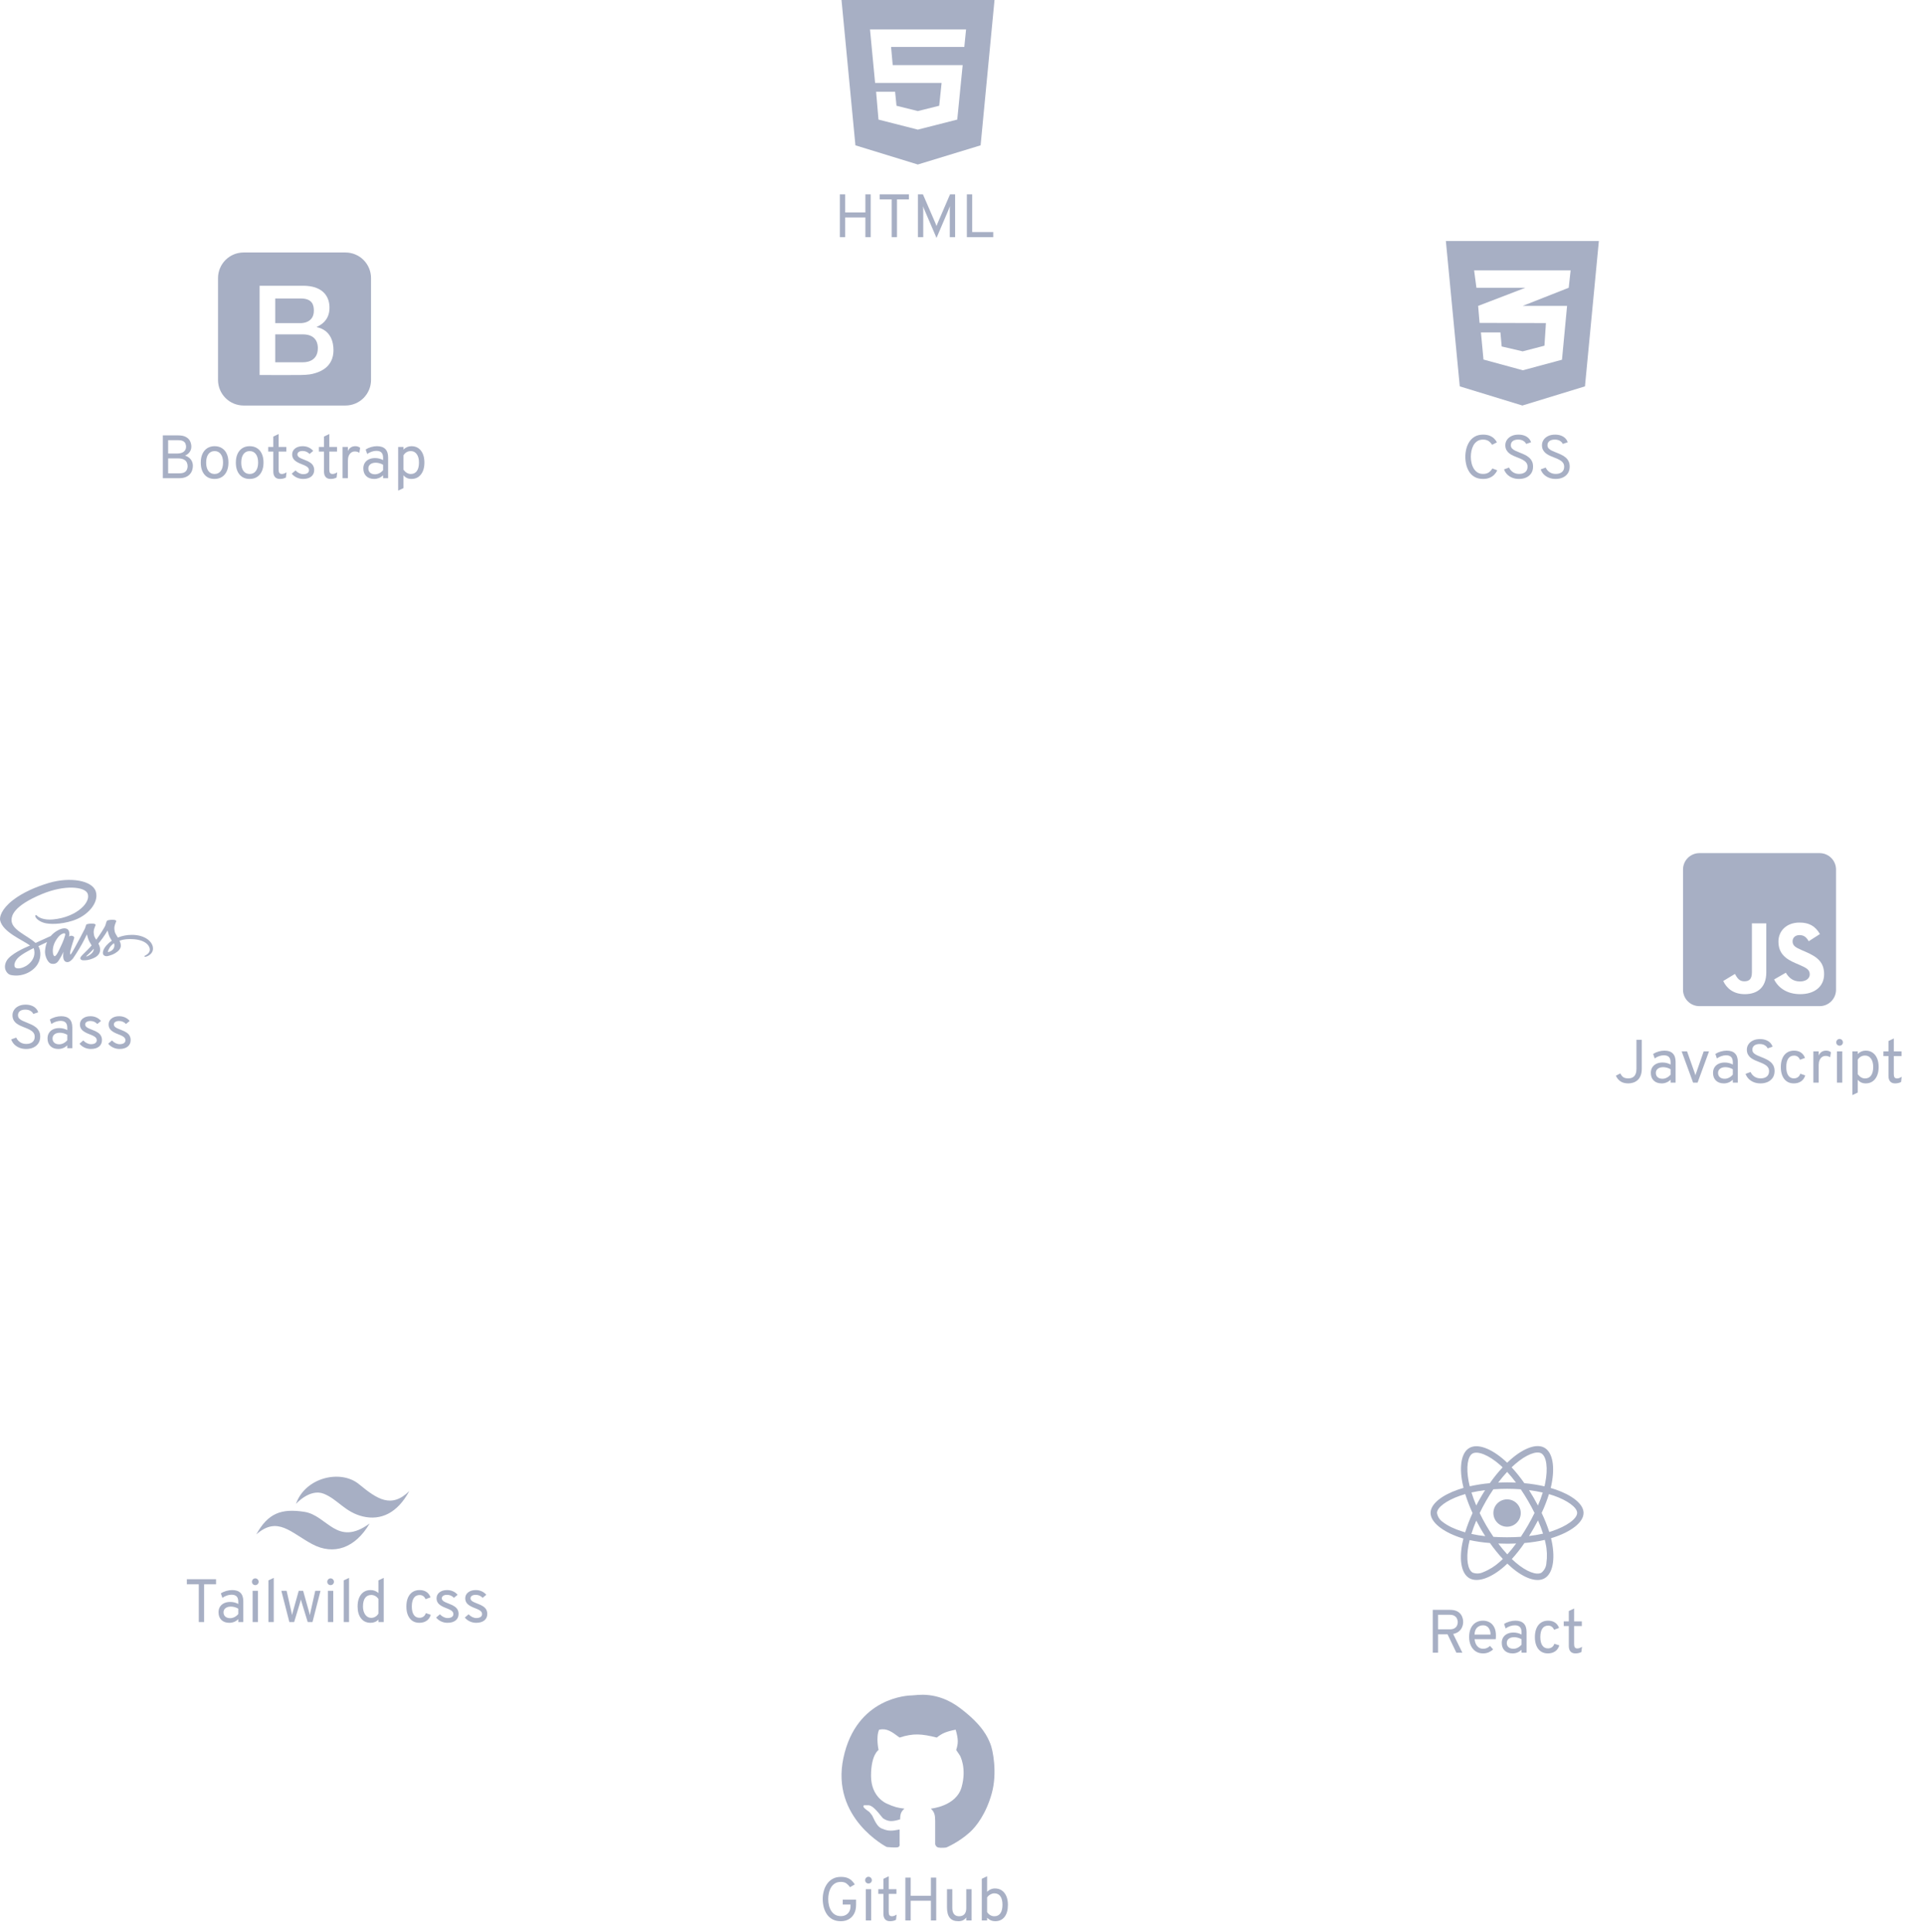 <svg width="503" height="505" viewBox="0 0 503 505" fill="none" xmlns="http://www.w3.org/2000/svg">
<path d="M83.098 90.994C83.098 94.78 79.552 94.693 79.177 94.693H71.954V87.399H79.177C82.977 87.399 83.098 90.247 83.098 90.994ZM78.621 84.464C78.68 84.464 82.053 84.554 82.053 81.222C82.053 79.837 81.739 78.02 78.621 78.02H71.954V84.464H78.621ZM97 72.667V99.333C96.995 101.1 96.291 102.792 95.042 104.042C93.792 105.291 92.1 105.995 90.333 106H63.667C61.9 105.995 60.208 105.291 58.958 104.042C57.709 102.792 57.005 101.1 57 99.333V72.667C57.005 70.9 57.709 69.208 58.958 67.958C60.208 66.709 61.9 66.005 63.667 66H90.333C92.1 66.005 93.792 66.709 95.042 67.958C96.291 69.208 96.995 70.9 97 72.667ZM87.183 91.523C87.183 89.597 86.589 86.319 82.804 85.51V85.445C84.849 84.571 86.138 82.922 86.138 80.477C86.138 79.852 86.316 74.693 79.209 74.693H67.87V98.026C79.319 98.026 80.358 98.176 82.477 97.516C83.746 97.121 87.183 95.911 87.183 91.523Z" fill="#A7AFC4"/>
<path d="M18.865 248.9C18.846 248.932 18.828 248.957 18.865 248.9V248.9ZM34.436 244.369C33.179 244.369 31.938 244.61 30.811 245.073C30.442 244.453 30.061 243.911 29.998 243.505C29.923 243.031 29.842 242.75 29.93 242.187C30.017 241.625 30.411 240.828 30.404 240.771C30.398 240.713 30.317 240.427 29.511 240.422C28.704 240.417 28.011 240.552 27.93 240.729C27.788 241.053 27.677 241.385 27.599 241.724C27.455 242.333 25.987 244.51 25.156 245.645C24.881 245.203 24.649 244.812 24.599 244.5C24.524 244.026 24.443 243.744 24.531 243.182C24.618 242.62 25.012 241.823 25.006 241.765C24.999 241.708 24.918 241.422 24.113 241.417C23.307 241.411 22.613 241.547 22.531 241.724C22.45 241.901 22.363 242.318 22.2 242.719C22.038 243.12 20.082 246.744 19.57 247.687C19.308 248.166 19.082 248.551 18.92 248.812C18.895 248.853 18.876 248.879 18.864 248.9C18.883 248.874 18.895 248.848 18.895 248.859C18.758 249.083 18.676 249.208 18.676 249.208V249.213C18.57 249.379 18.451 249.53 18.395 249.53C18.358 249.53 18.276 249.093 18.414 248.494C18.707 247.234 19.401 245.276 19.395 245.208C19.389 245.171 19.526 244.833 18.939 244.651C18.37 244.479 18.164 244.765 18.114 244.765C18.064 244.765 18.026 244.869 18.026 244.869C18.026 244.869 18.657 242.661 16.814 242.661C15.664 242.661 14.064 243.713 13.278 244.666C12.784 244.89 11.716 245.375 10.591 245.89C10.159 246.088 9.716 246.291 9.297 246.484C9.266 246.458 9.241 246.432 9.209 246.406C6.972 244.416 2.842 243.01 3.017 240.339C3.08 239.365 3.486 236.808 10.959 233.704C17.084 231.162 21.981 231.86 22.824 233.412C24.037 235.625 20.206 239.745 13.846 240.339C11.421 240.562 10.147 239.781 9.828 239.49C9.497 239.182 9.447 239.167 9.322 239.224C9.116 239.318 9.247 239.589 9.322 239.75C9.509 240.161 10.29 240.891 11.621 241.255C12.79 241.573 15.633 241.75 19.069 240.641C22.931 239.401 25.936 235.948 25.055 233.058C24.158 230.121 18.312 229.157 12.786 230.792C9.492 231.766 5.931 233.297 3.369 235.292C0.326 237.667 -0.161 239.734 0.039 240.599C0.751 243.666 5.825 245.666 7.855 247.145C7.755 247.192 7.662 247.234 7.574 247.275C6.556 247.697 2.688 249.385 1.72 251.166C0.626 253.186 1.901 254.634 2.738 254.832C5.35 255.436 8.024 254.348 9.461 252.561C10.898 250.775 10.724 248.442 10.061 247.38C10.055 247.364 10.042 247.354 10.036 247.338C10.299 247.208 10.567 247.078 10.836 246.947C11.354 246.692 11.861 246.458 12.304 246.255C12.054 246.817 11.873 247.494 11.779 248.473C11.667 249.619 12.236 251.103 12.973 251.687C13.298 251.942 13.691 251.947 13.935 251.947C14.797 251.947 15.185 251.353 15.616 250.645C16.147 249.78 16.616 248.775 16.616 248.775C16.616 248.775 16.028 251.494 17.634 251.494C18.221 251.494 18.809 250.864 19.072 250.541V250.546C19.072 250.546 19.084 250.525 19.116 250.484C19.178 250.405 19.209 250.359 19.209 250.359V250.343C19.447 250.004 19.966 249.228 20.746 247.947C21.759 246.291 22.727 244.224 22.727 244.224C22.82 244.678 22.95 245.127 23.114 245.567C23.289 246.062 23.658 246.604 23.952 247.13C23.714 247.4 23.571 247.557 23.571 247.557C23.571 247.561 23.573 247.564 23.577 247.567C23.389 247.775 23.177 247.999 22.958 248.218C22.159 249.01 21.208 249.916 21.083 250.176C20.933 250.484 20.971 250.713 21.258 250.89C21.471 251.025 21.846 251.046 22.239 251.02C22.957 250.978 23.464 250.832 23.708 250.739C24.157 250.604 24.582 250.419 24.969 250.187C25.751 249.708 26.226 249.02 26.182 248.114C26.157 247.614 25.963 247.114 25.726 246.645C25.794 246.562 25.869 246.473 25.938 246.385C27.175 244.88 28.131 243.228 28.131 243.228C28.225 243.682 28.354 244.131 28.519 244.572C28.669 244.993 28.962 245.457 29.231 245.91C28.069 246.696 27.35 247.608 27.1 248.207C26.638 249.316 27 249.816 27.681 249.93C27.988 249.983 28.425 249.863 28.75 249.748C29.233 249.614 29.688 249.419 30.099 249.17C30.881 248.691 31.636 248.019 31.586 247.108C31.568 246.696 31.43 246.285 31.249 245.889C32.23 245.545 33.505 245.358 35.13 245.514C38.61 245.853 39.291 247.665 39.16 248.42C39.028 249.175 38.297 249.597 38.053 249.722C37.81 249.847 37.735 249.894 37.753 249.988C37.785 250.123 37.897 250.118 38.103 250.087C38.391 250.045 39.928 249.472 39.996 248.071C40.096 246.301 38.053 244.353 34.434 244.368L34.436 244.369ZM7.612 251.905C6.462 252.952 4.85 253.348 4.157 253.015C3.413 252.654 3.707 251.114 5.125 249.998C5.987 249.321 7.099 248.696 7.837 248.311C8.005 248.227 8.249 248.102 8.549 247.951C8.599 247.925 8.624 247.915 8.624 247.915C8.681 247.884 8.743 247.858 8.806 247.826C9.324 249.41 8.824 250.805 7.612 251.904V251.905ZM16.009 247.145C15.609 247.963 14.766 250.046 14.254 249.937C13.816 249.843 13.547 248.255 14.166 246.692C14.479 245.906 15.141 244.968 15.535 244.604C16.166 244.015 16.859 243.828 17.022 244.062C17.241 244.369 16.259 246.635 16.009 247.145ZM22.947 249.905C22.778 249.978 22.622 250.025 22.547 249.989C22.491 249.963 22.616 249.864 22.616 249.864C22.616 249.864 23.484 249.088 23.828 248.734C24.028 248.525 24.259 248.281 24.509 248.01C24.509 248.036 24.515 248.062 24.515 248.093C24.507 249.025 23.433 249.655 22.945 249.905H22.947ZM28.296 248.89C28.171 248.817 28.189 248.572 28.608 247.812C28.771 247.515 29.145 247.015 29.796 246.536C29.869 246.717 29.909 246.907 29.915 247.098C29.908 248.27 28.902 248.708 28.296 248.89H28.296Z" fill="#A7AFC4"/>
<path d="M378 63L381.635 100.99L398 106L414.365 100.99L418 63H378ZM410.615 70.679L410.115 75.219L398.104 79.95L398.073 79.96H409.688L408.354 94.031L398.125 96.786L387.833 93.983L387.167 86.89H392.26L392.594 90.566L398.073 91.843L403.771 90.365L404.156 84.452L386.833 84.404V84.394L386.812 84.404L386.438 79.96L398.115 75.478L398.792 75.219H385.99L385.385 70.679H410.615Z" fill="#A7AFC4"/>
<path d="M220.506 459.474C217.124 475.247 231.804 482.787 231.804 482.787C231.804 482.787 234.481 483.082 234.904 482.787C235.327 482.492 235.186 482.05 235.186 482.05V478.217C233.285 478.591 232.268 478.691 230.817 478.07C229.636 477.733 229.035 476.75 227.999 474.532L227.294 473.647C225.91 472.675 225.422 472.227 225.885 471.878H227.153C228.177 472.087 229.078 473.101 230.817 475.269C232.249 476.235 233.28 476.188 235.327 475.564C235.341 474.147 235.583 473.529 236.454 472.763C234.784 472.579 233.79 472.346 231.804 471.436C231.804 471.436 227.717 469.815 227.717 464.213C227.717 458.611 229.69 457.432 229.69 457.432C229.69 457.432 228.944 454.063 229.831 452.125C231.883 451.7 233.07 452.619 235.186 454.189C238.834 452.997 240.991 453.217 244.91 454.189C246.259 453.103 247.297 452.631 249.843 452.125C250.604 454.71 250.507 455.779 249.984 457.432L250.97 458.906C250.97 458.906 252.803 462.149 251.393 467.161C249.984 472.173 243.36 472.763 243.36 472.763C244.314 473.665 244.48 474.433 244.488 476.006V482.05C244.488 482.05 244.629 482.787 245.333 482.934C246.038 483.082 247.363 482.934 247.363 482.934C247.363 482.934 250.631 481.601 253.604 478.893C255.143 477.492 257.765 474.233 259.278 468.795C260.791 463.358 259.558 457.362 258.9 455.784C258.241 454.207 257.031 451.033 250.97 446.463C244.91 441.893 239.608 443.162 238.474 443.162C237.339 443.162 223.888 443.7 220.506 459.474Z" fill="#A7AFC4"/>
<path d="M93.839 387.951C89.061 384.023 79.796 386.166 77.37 393.115C77.37 393.115 81.022 388.992 84.674 390.468C88.325 391.944 90.212 395.285 94.869 396.392C99.525 397.499 103.895 395.544 107 389.752C102.323 394.378 98.618 391.878 93.839 387.951Z" fill="#A7AFC4"/>
<path d="M79.572 395.185C73.519 394.248 70.062 395.542 67 401.092C72.551 396.209 75.945 400.582 81.606 403.617C87.268 406.652 92.901 404.618 96.63 398.24C88.028 404.473 85.626 396.122 79.572 395.185Z" fill="#A7AFC4"/>
<path d="M475.714 223H444.286C441.92 223 440 224.92 440 227.286V258.714C440 261.08 441.92 263 444.286 263H475.714C478.08 263 480 261.08 480 258.714V227.286C480 224.92 478.08 223 475.714 223ZM461.768 254.196C461.768 258.089 459.482 259.866 456.152 259.866C453.143 259.866 451.402 258.312 450.509 256.429L453.571 254.58C454.161 255.625 454.696 256.509 455.991 256.509C457.223 256.509 458.009 256.027 458.009 254.143V241.366H461.768V254.196ZM470.661 259.866C467.17 259.866 464.911 258.205 463.813 256.027L466.875 254.259C467.679 255.571 468.732 256.545 470.58 256.545C472.134 256.545 473.134 255.768 473.134 254.688C473.134 253.402 472.116 252.946 470.393 252.188L469.455 251.786C466.741 250.634 464.946 249.179 464.946 246.116C464.946 243.295 467.098 241.152 470.446 241.152C472.839 241.152 474.554 241.982 475.786 244.161L472.857 246.036C472.214 244.884 471.518 244.429 470.438 244.429C469.339 244.429 468.643 245.125 468.643 246.036C468.643 247.161 469.339 247.616 470.955 248.321L471.893 248.723C475.089 250.089 476.884 251.491 476.884 254.634C476.884 258.009 474.223 259.866 470.661 259.866Z" fill="#A7AFC4"/>
<path d="M406.672 389.343C406.25 389.202 405.828 389.069 405.406 388.944C405.477 388.655 405.539 388.366 405.602 388.077C406.562 383.421 405.93 379.679 403.797 378.444C401.742 377.265 398.391 378.491 395 381.444C394.664 381.733 394.336 382.038 394.023 382.343C393.812 382.14 393.594 381.937 393.375 381.741C389.82 378.585 386.258 377.257 384.125 378.499C382.078 379.687 381.469 383.21 382.328 387.616C382.414 388.054 382.508 388.483 382.617 388.921C382.117 389.062 381.625 389.218 381.164 389.382C376.992 390.827 374 393.108 374 395.468C374 397.905 377.188 400.351 381.523 401.835C381.875 401.952 382.227 402.069 382.586 402.171C382.469 402.64 382.367 403.101 382.273 403.577C381.453 407.913 382.094 411.351 384.141 412.53C386.25 413.749 389.797 412.499 393.25 409.476C393.523 409.233 393.797 408.983 394.07 408.718C394.414 409.054 394.773 409.374 395.133 409.687C398.477 412.562 401.781 413.726 403.82 412.546C405.93 411.327 406.617 407.632 405.727 403.132C405.656 402.788 405.578 402.437 405.492 402.077C405.742 402.007 405.984 401.929 406.227 401.851C410.734 400.358 414 397.944 414 395.468C414 393.101 410.922 390.804 406.672 389.343ZM396.102 382.71C399.008 380.179 401.719 379.187 402.953 379.897C404.273 380.655 404.781 383.718 403.953 387.741C403.898 388.007 403.844 388.265 403.773 388.522C402.039 388.132 400.281 387.851 398.516 387.694C397.5 386.241 396.391 384.851 395.188 383.546C395.492 383.257 395.789 382.983 396.102 382.71ZM387.062 399.522C387.461 400.202 387.867 400.882 388.297 401.546C387.078 401.413 385.867 401.218 384.672 400.96C385.016 399.835 385.445 398.671 385.945 397.483C386.305 398.171 386.672 398.851 387.062 399.522ZM384.695 390.124C385.82 389.874 387.016 389.671 388.258 389.515C387.844 390.163 387.438 390.827 387.055 391.499C386.672 392.163 386.297 392.843 385.945 393.53C385.453 392.366 385.039 391.226 384.695 390.124ZM386.836 395.507C387.352 394.429 387.914 393.374 388.508 392.335C389.102 391.296 389.742 390.288 390.414 389.296C391.586 389.21 392.781 389.163 394 389.163C395.219 389.163 396.422 389.21 397.586 389.296C398.25 390.28 398.883 391.288 399.484 392.319C400.086 393.351 400.648 394.405 401.18 395.476C400.656 396.554 400.094 397.616 399.492 398.663C398.898 399.702 398.266 400.71 397.602 401.71C396.438 401.796 395.227 401.835 394 401.835C392.773 401.835 391.586 401.796 390.438 401.726C389.758 400.733 389.117 399.718 388.516 398.679C387.914 397.64 387.359 396.585 386.836 395.507ZM400.945 399.507C401.344 398.819 401.719 398.124 402.086 397.421C402.586 398.554 403.023 399.702 403.406 400.882C402.195 401.155 400.969 401.366 399.734 401.507C400.156 400.851 400.555 400.179 400.945 399.507ZM402.07 393.53C401.703 392.843 401.328 392.155 400.938 391.483C400.555 390.819 400.156 390.163 399.742 389.515C401 389.671 402.203 389.882 403.328 390.14C402.969 391.296 402.547 392.421 402.07 393.53ZM394.016 384.741C394.836 385.632 395.609 386.569 396.328 387.538C394.781 387.468 393.227 387.468 391.68 387.538C392.445 386.53 393.234 385.593 394.016 384.741ZM384.953 379.952C386.266 379.187 389.18 380.28 392.25 382.999C392.445 383.171 392.641 383.358 392.844 383.546C391.633 384.851 390.516 386.241 389.492 387.694C387.727 387.851 385.977 388.124 384.242 388.507C384.141 388.108 384.055 387.702 383.969 387.296C383.234 383.515 383.719 380.663 384.953 379.952ZM383.039 400.546C382.711 400.452 382.391 400.351 382.07 400.241C380.406 399.718 378.516 398.89 377.148 397.804C376.359 397.257 375.828 396.413 375.68 395.468C375.68 394.038 378.148 392.21 381.711 390.968C382.156 390.812 382.609 390.671 383.062 390.538C383.594 392.233 384.234 393.897 384.977 395.507C384.227 397.14 383.578 398.827 383.039 400.546ZM392.148 408.202C390.859 409.382 389.367 410.319 387.742 410.96C386.875 411.374 385.875 411.413 384.984 411.062C383.742 410.343 383.227 407.585 383.93 403.874C384.016 403.437 384.109 402.999 384.219 402.569C385.969 402.944 387.734 403.202 389.523 403.335C390.555 404.796 391.688 406.194 392.898 407.507C392.648 407.749 392.398 407.983 392.148 408.202ZM394.062 406.304C393.266 405.444 392.469 404.491 391.695 403.468C392.445 403.499 393.219 403.515 394 403.515C394.805 403.515 395.594 403.499 396.375 403.46C395.656 404.452 394.883 405.397 394.062 406.304ZM404.273 408.647C404.203 409.601 403.734 410.491 402.984 411.093C401.742 411.812 399.094 410.874 396.234 408.421C395.906 408.14 395.578 407.835 395.242 407.522C396.438 406.202 397.539 404.804 398.539 403.335C400.328 403.187 402.109 402.913 403.867 402.515C403.945 402.835 404.016 403.155 404.078 403.468C404.461 405.155 404.523 406.913 404.273 408.647ZM405.695 400.249C405.477 400.319 405.258 400.39 405.031 400.452C404.484 398.749 403.812 397.085 403.039 395.468C403.789 393.874 404.422 392.233 404.953 390.554C405.359 390.671 405.75 390.796 406.125 390.921C409.766 392.171 412.32 394.03 412.32 395.452C412.32 396.983 409.594 398.96 405.695 400.249ZM394 399.077C395.977 399.077 397.578 397.476 397.578 395.499C397.578 393.522 395.977 391.921 394 391.921C392.023 391.921 390.422 393.522 390.422 395.499C390.422 397.476 392.023 399.077 394 399.077Z" fill="#A7AFC4"/>
<path d="M220 0L223.635 37.99L239.948 43L256.365 37.99L260 0H220ZM252.104 12.276H232.958L233.385 17.018H251.677L250.26 31.261L240.062 33.853V33.882H239.948L229.667 31.261L229.042 23.986H234.01L234.375 27.643L239.948 29.035L245.542 27.643L246.167 21.673H228.781L227.448 7.698H252.562L252.104 12.276Z" fill="#A7AFC4"/>
<path d="M219.568 62V50.8H220.96V55.536H226.24V50.8H227.632V62H226.24V56.848H220.96V62H219.568ZM233.109 62V52.128H229.989V50.8H237.621V52.128H234.501V62H233.109ZM244.838 62.192L241.798 55.12C241.718 54.933 241.633 54.731 241.542 54.512C241.457 54.288 241.382 54.085 241.318 53.904C241.334 54.048 241.345 54.24 241.35 54.48C241.361 54.715 241.366 54.928 241.366 55.12V62H239.974V50.8H241.286L244.55 58.336C244.598 58.453 244.646 58.576 244.694 58.704C244.742 58.832 244.79 58.96 244.838 59.088C244.881 58.965 244.926 58.843 244.974 58.72C245.022 58.592 245.073 58.464 245.126 58.336L248.374 50.8H249.702V62H248.31V55.12C248.31 54.928 248.313 54.712 248.318 54.472C248.329 54.227 248.337 54.032 248.342 53.888C248.278 54.069 248.198 54.277 248.102 54.512C248.012 54.747 247.926 54.96 247.846 55.152L244.838 62.192ZM252.771 62V50.8H254.163V60.656H259.667V62H252.771Z" fill="#A7AFC4"/>
<path d="M387.728 125.192C386.88 125.192 386.16 125.027 385.568 124.696C384.976 124.365 384.499 123.923 384.136 123.368C383.773 122.808 383.507 122.184 383.336 121.496C383.171 120.808 383.088 120.109 383.088 119.4C383.088 118.696 383.173 118.003 383.344 117.32C383.52 116.632 383.792 116.008 384.16 115.448C384.528 114.888 385.005 114.443 385.592 114.112C386.184 113.776 386.896 113.608 387.728 113.608C388.416 113.608 388.997 113.707 389.472 113.904C389.952 114.101 390.341 114.355 390.64 114.664C390.944 114.968 391.179 115.288 391.344 115.624L390.096 116.264C389.92 116.003 389.728 115.771 389.52 115.568C389.312 115.36 389.064 115.197 388.776 115.08C388.488 114.963 388.139 114.904 387.728 114.904C387.131 114.904 386.627 115.04 386.216 115.312C385.805 115.584 385.475 115.941 385.224 116.384C384.979 116.827 384.8 117.312 384.688 117.84C384.581 118.368 384.528 118.888 384.528 119.4C384.528 119.955 384.589 120.499 384.712 121.032C384.835 121.565 385.027 122.048 385.288 122.48C385.549 122.907 385.88 123.248 386.28 123.504C386.685 123.755 387.168 123.88 387.728 123.88C388.347 123.88 388.843 123.749 389.216 123.488C389.589 123.221 389.904 122.877 390.16 122.456L391.44 122.936C391.248 123.352 390.987 123.731 390.656 124.072C390.325 124.413 389.917 124.685 389.432 124.888C388.952 125.091 388.384 125.192 387.728 125.192ZM397.113 125.192C396.463 125.192 395.873 125.085 395.345 124.872C394.817 124.653 394.369 124.357 394.001 123.984C393.639 123.605 393.375 123.176 393.209 122.696L394.521 122.216C394.745 122.712 395.084 123.115 395.537 123.424C395.996 123.728 396.532 123.88 397.145 123.88C397.817 123.88 398.353 123.72 398.753 123.4C399.153 123.075 399.353 122.605 399.353 121.992C399.353 121.56 399.233 121.197 398.993 120.904C398.753 120.611 398.441 120.365 398.057 120.168C397.673 119.965 397.263 119.784 396.825 119.624C396.436 119.48 396.047 119.32 395.657 119.144C395.268 118.968 394.913 118.76 394.593 118.52C394.279 118.275 394.025 117.979 393.833 117.632C393.641 117.28 393.545 116.861 393.545 116.376C393.545 115.875 393.681 115.416 393.953 115C394.225 114.579 394.617 114.243 395.129 113.992C395.641 113.736 396.26 113.608 396.985 113.608C397.577 113.608 398.097 113.696 398.545 113.872C398.999 114.043 399.369 114.28 399.657 114.584C399.951 114.883 400.153 115.224 400.265 115.608L398.985 116.04C398.852 115.725 398.607 115.459 398.249 115.24C397.897 115.016 397.444 114.904 396.889 114.904C396.297 114.904 395.831 115.035 395.489 115.296C395.153 115.557 394.985 115.917 394.985 116.376C394.985 116.723 395.097 117.013 395.321 117.248C395.551 117.477 395.849 117.677 396.217 117.848C396.585 118.019 396.98 118.184 397.401 118.344C397.796 118.493 398.191 118.664 398.585 118.856C398.985 119.043 399.351 119.272 399.681 119.544C400.017 119.816 400.287 120.149 400.489 120.544C400.692 120.933 400.793 121.405 400.793 121.96C400.793 122.648 400.633 123.232 400.313 123.712C399.993 124.192 399.556 124.56 399.001 124.816C398.447 125.067 397.817 125.192 397.113 125.192ZM406.691 125.192C406.041 125.192 405.451 125.085 404.923 124.872C404.395 124.653 403.947 124.357 403.579 123.984C403.217 123.605 402.953 123.176 402.787 122.696L404.099 122.216C404.323 122.712 404.662 123.115 405.115 123.424C405.574 123.728 406.11 123.88 406.723 123.88C407.395 123.88 407.931 123.72 408.331 123.4C408.731 123.075 408.931 122.605 408.931 121.992C408.931 121.56 408.811 121.197 408.571 120.904C408.331 120.611 408.019 120.365 407.635 120.168C407.251 119.965 406.841 119.784 406.403 119.624C406.014 119.48 405.625 119.32 405.235 119.144C404.846 118.968 404.491 118.76 404.171 118.52C403.857 118.275 403.603 117.979 403.411 117.632C403.219 117.28 403.123 116.861 403.123 116.376C403.123 115.875 403.259 115.416 403.531 115C403.803 114.579 404.195 114.243 404.707 113.992C405.219 113.736 405.838 113.608 406.563 113.608C407.155 113.608 407.675 113.696 408.123 113.872C408.577 114.043 408.947 114.28 409.235 114.584C409.529 114.883 409.731 115.224 409.843 115.608L408.563 116.04C408.43 115.725 408.185 115.459 407.827 115.24C407.475 115.016 407.022 114.904 406.467 114.904C405.875 114.904 405.409 115.035 405.067 115.296C404.731 115.557 404.563 115.917 404.563 116.376C404.563 116.723 404.675 117.013 404.899 117.248C405.129 117.477 405.427 117.677 405.795 117.848C406.163 118.019 406.558 118.184 406.979 118.344C407.374 118.493 407.769 118.664 408.163 118.856C408.563 119.043 408.929 119.272 409.259 119.544C409.595 119.816 409.865 120.149 410.067 120.544C410.27 120.933 410.371 121.405 410.371 121.96C410.371 122.648 410.211 123.232 409.891 123.712C409.571 124.192 409.134 124.56 408.579 124.816C408.025 125.067 407.395 125.192 406.691 125.192Z" fill="#A7AFC4"/>
<path d="M425.68 283.192C424.875 283.192 424.205 283.019 423.672 282.672C423.139 282.32 422.731 281.821 422.448 281.176L423.6 280.584C423.819 281.016 424.077 281.341 424.376 281.56C424.68 281.773 425.12 281.88 425.696 281.88C425.963 281.88 426.221 281.845 426.472 281.776C426.723 281.701 426.949 281.573 427.152 281.392C427.36 281.211 427.523 280.957 427.64 280.632C427.763 280.301 427.824 279.88 427.824 279.368V271.8H429.216V279.32C429.216 280.093 429.107 280.731 428.888 281.232C428.675 281.733 428.389 282.128 428.032 282.416C427.68 282.699 427.299 282.899 426.888 283.016C426.477 283.133 426.075 283.192 425.68 283.192ZM434.43 283.192C433.545 283.192 432.849 282.947 432.342 282.456C431.836 281.965 431.582 281.293 431.582 280.44C431.582 279.891 431.708 279.413 431.958 279.008C432.209 278.603 432.564 278.291 433.022 278.072C433.481 277.848 434.02 277.736 434.638 277.736C435.038 277.736 435.412 277.781 435.758 277.872C436.11 277.957 436.441 278.088 436.75 278.264V277.688C436.75 277.053 436.606 276.589 436.318 276.296C436.03 275.997 435.582 275.848 434.974 275.848C434.585 275.848 434.18 275.92 433.758 276.064C433.342 276.208 432.953 276.408 432.59 276.664L432.19 275.496C432.601 275.224 433.068 275.013 433.59 274.864C434.118 274.709 434.638 274.632 435.15 274.632C436.121 274.632 436.849 274.88 437.334 275.376C437.82 275.867 438.062 276.6 438.062 277.576V283H436.75V282.248C436.43 282.552 436.07 282.787 435.67 282.952C435.27 283.112 434.857 283.192 434.43 283.192ZM434.638 281.976C435.017 281.976 435.39 281.883 435.758 281.696C436.132 281.509 436.462 281.245 436.75 280.904V279.496C436.478 279.325 436.169 279.192 435.822 279.096C435.476 279 435.145 278.952 434.83 278.952C434.233 278.952 433.761 279.088 433.414 279.36C433.068 279.627 432.894 279.992 432.894 280.456C432.894 280.925 433.049 281.296 433.358 281.568C433.668 281.84 434.094 281.976 434.638 281.976ZM442.637 283L439.645 274.824H441.053L442.989 280.28C443.037 280.413 443.082 280.544 443.125 280.672C443.168 280.8 443.208 280.936 443.245 281.08C443.288 280.936 443.328 280.8 443.365 280.672C443.408 280.544 443.453 280.413 443.501 280.28L445.405 274.824H446.797L443.805 283H442.637ZM450.696 283.192C449.811 283.192 449.115 282.947 448.608 282.456C448.101 281.965 447.848 281.293 447.848 280.44C447.848 279.891 447.973 279.413 448.224 279.008C448.475 278.603 448.829 278.291 449.288 278.072C449.747 277.848 450.285 277.736 450.904 277.736C451.304 277.736 451.677 277.781 452.024 277.872C452.376 277.957 452.707 278.088 453.016 278.264V277.688C453.016 277.053 452.872 276.589 452.584 276.296C452.296 275.997 451.848 275.848 451.24 275.848C450.851 275.848 450.445 275.92 450.024 276.064C449.608 276.208 449.219 276.408 448.856 276.664L448.456 275.496C448.867 275.224 449.333 275.013 449.856 274.864C450.384 274.709 450.904 274.632 451.416 274.632C452.387 274.632 453.115 274.88 453.6 275.376C454.085 275.867 454.328 276.6 454.328 277.576V283H453.016V282.248C452.696 282.552 452.336 282.787 451.936 282.952C451.536 283.112 451.123 283.192 450.696 283.192ZM450.904 281.976C451.283 281.976 451.656 281.883 452.024 281.696C452.397 281.509 452.728 281.245 453.016 280.904V279.496C452.744 279.325 452.435 279.192 452.088 279.096C451.741 279 451.411 278.952 451.096 278.952C450.499 278.952 450.027 279.088 449.68 279.36C449.333 279.627 449.16 279.992 449.16 280.456C449.16 280.925 449.315 281.296 449.624 281.568C449.933 281.84 450.36 281.976 450.904 281.976ZM460.254 283.192C459.603 283.192 459.014 283.085 458.486 282.872C457.958 282.653 457.51 282.357 457.142 281.984C456.779 281.605 456.515 281.176 456.35 280.696L457.662 280.216C457.886 280.712 458.225 281.115 458.678 281.424C459.137 281.728 459.673 281.88 460.286 281.88C460.958 281.88 461.494 281.72 461.894 281.4C462.294 281.075 462.494 280.605 462.494 279.992C462.494 279.56 462.374 279.197 462.134 278.904C461.894 278.611 461.582 278.365 461.198 278.168C460.814 277.965 460.403 277.784 459.966 277.624C459.577 277.48 459.187 277.32 458.798 277.144C458.409 276.968 458.054 276.76 457.734 276.52C457.419 276.275 457.166 275.979 456.974 275.632C456.782 275.28 456.686 274.861 456.686 274.376C456.686 273.875 456.822 273.416 457.094 273C457.366 272.579 457.758 272.243 458.27 271.992C458.782 271.736 459.401 271.608 460.126 271.608C460.718 271.608 461.238 271.696 461.686 271.872C462.139 272.043 462.51 272.28 462.798 272.584C463.091 272.883 463.294 273.224 463.406 273.608L462.126 274.04C461.993 273.725 461.747 273.459 461.39 273.24C461.038 273.016 460.585 272.904 460.03 272.904C459.438 272.904 458.971 273.035 458.63 273.296C458.294 273.557 458.126 273.917 458.126 274.376C458.126 274.723 458.238 275.013 458.462 275.248C458.691 275.477 458.99 275.677 459.358 275.848C459.726 276.019 460.121 276.184 460.542 276.344C460.937 276.493 461.331 276.664 461.726 276.856C462.126 277.043 462.491 277.272 462.822 277.544C463.158 277.816 463.427 278.149 463.63 278.544C463.833 278.933 463.934 279.405 463.934 279.96C463.934 280.648 463.774 281.232 463.454 281.712C463.134 282.192 462.697 282.56 462.142 282.816C461.587 283.067 460.958 283.192 460.254 283.192ZM468.959 283.192C468.255 283.192 467.649 283.021 467.143 282.68C466.636 282.333 466.247 281.843 465.975 281.208C465.703 280.568 465.567 279.805 465.567 278.92C465.567 278.029 465.705 277.264 465.983 276.624C466.26 275.984 466.655 275.493 467.167 275.152C467.684 274.805 468.303 274.632 469.023 274.632C469.727 274.632 470.324 274.795 470.815 275.12C471.305 275.445 471.663 275.917 471.887 276.536L470.575 277.016C470.441 276.664 470.241 276.395 469.975 276.208C469.713 276.021 469.401 275.928 469.039 275.928C468.377 275.928 467.871 276.184 467.519 276.696C467.167 277.208 466.991 277.949 466.991 278.92C466.991 279.869 467.164 280.6 467.511 281.112C467.857 281.624 468.351 281.88 468.991 281.88C469.401 281.88 469.751 281.773 470.039 281.56C470.332 281.347 470.537 281.048 470.655 280.664L471.951 281.096C471.753 281.768 471.393 282.285 470.871 282.648C470.348 283.011 469.711 283.192 468.959 283.192ZM474.078 283V274.824H475.47V275.896C475.657 275.48 475.913 275.165 476.238 274.952C476.569 274.739 476.958 274.632 477.406 274.632C477.902 274.632 478.323 274.771 478.67 275.048L478.462 276.36C478.286 276.237 478.102 276.149 477.91 276.096C477.723 276.037 477.518 276.008 477.294 276.008C476.926 276.008 476.606 276.107 476.334 276.304C476.062 276.501 475.849 276.779 475.694 277.136C475.545 277.493 475.47 277.912 475.47 278.392V283H474.078ZM480.235 283V274.824H481.627V283H480.235ZM480.923 273.336C480.683 273.336 480.477 273.253 480.307 273.088C480.141 272.917 480.059 272.712 480.059 272.472C480.059 272.221 480.141 272.011 480.307 271.84C480.477 271.664 480.683 271.576 480.923 271.576C481.173 271.576 481.381 271.664 481.547 271.84C481.717 272.011 481.803 272.221 481.803 272.472C481.803 272.712 481.717 272.917 481.547 273.088C481.381 273.253 481.173 273.336 480.923 273.336ZM484.281 286.248V274.824H485.673V275.512C486.26 274.925 486.958 274.632 487.769 274.632C488.462 274.632 489.06 274.805 489.561 275.152C490.068 275.499 490.457 275.992 490.729 276.632C491.006 277.272 491.145 278.029 491.145 278.904C491.145 279.779 491.006 280.539 490.729 281.184C490.452 281.824 490.06 282.32 489.553 282.672C489.052 283.019 488.457 283.192 487.769 283.192C487.337 283.192 486.948 283.115 486.601 282.96C486.254 282.8 485.945 282.557 485.673 282.232V285.592L484.281 286.248ZM487.593 281.896C488.281 281.896 488.806 281.637 489.169 281.12C489.537 280.603 489.721 279.864 489.721 278.904C489.721 277.981 489.529 277.253 489.145 276.72C488.761 276.181 488.244 275.912 487.593 275.912C487.177 275.912 486.804 276.008 486.473 276.2C486.142 276.392 485.876 276.664 485.673 277.016V280.792C485.956 281.16 486.257 281.437 486.577 281.624C486.897 281.805 487.236 281.896 487.593 281.896ZM495.444 283.192C494.884 283.192 494.454 283.024 494.156 282.688C493.862 282.352 493.716 281.869 493.716 281.24V276.04H492.388V274.824H493.716V272.12L495.108 271.448V274.824H497.124V276.04H495.108V280.776C495.108 281.165 495.174 281.451 495.308 281.632C495.446 281.808 495.662 281.896 495.956 281.896C496.329 281.896 496.734 281.752 497.172 281.464L497.012 282.824C496.772 282.952 496.521 283.045 496.26 283.104C496.004 283.163 495.732 283.192 495.444 283.192Z" fill="#A7AFC4"/>
<path d="M374.568 432V420.8H378.984C379.88 420.8 380.584 420.955 381.096 421.264C381.613 421.573 381.979 421.973 382.192 422.464C382.411 422.949 382.52 423.456 382.52 423.984C382.52 424.427 382.432 424.864 382.256 425.296C382.085 425.723 381.808 426.099 381.424 426.424C381.04 426.749 380.536 426.976 379.912 427.104L382.312 432H380.744L378.44 427.2H375.96V432H374.568ZM375.96 425.904H379.016C379.539 425.904 379.952 425.811 380.256 425.624C380.565 425.437 380.784 425.2 380.912 424.912C381.045 424.624 381.112 424.325 381.112 424.016C381.112 423.739 381.051 423.453 380.928 423.16C380.811 422.861 380.6 422.611 380.296 422.408C379.992 422.2 379.565 422.096 379.016 422.096H375.96V425.904ZM387.714 432.192C386.968 432.192 386.322 432.008 385.778 431.64C385.234 431.272 384.816 430.765 384.522 430.12C384.229 429.475 384.082 428.736 384.082 427.904C384.082 427.003 384.234 426.235 384.538 425.6C384.842 424.96 385.266 424.472 385.81 424.136C386.354 423.8 386.989 423.632 387.714 423.632C388.328 423.632 388.89 423.771 389.402 424.048C389.914 424.32 390.322 424.744 390.626 425.32C390.936 425.891 391.09 426.624 391.09 427.52C391.09 427.648 391.085 427.797 391.074 427.968C391.069 428.133 391.058 428.304 391.042 428.48H385.506C385.56 428.976 385.682 429.411 385.874 429.784C386.066 430.157 386.32 430.451 386.634 430.664C386.949 430.872 387.32 430.976 387.746 430.976C388.093 430.976 388.413 430.915 388.706 430.792C389.005 430.669 389.282 430.48 389.538 430.224L390.354 431.136C390.05 431.44 389.672 431.693 389.218 431.896C388.77 432.093 388.269 432.192 387.714 432.192ZM385.49 427.264H389.682C389.682 426.8 389.605 426.387 389.45 426.024C389.301 425.656 389.08 425.368 388.786 425.16C388.493 424.952 388.136 424.848 387.714 424.848C387.122 424.848 386.613 425.04 386.186 425.424C385.765 425.808 385.533 426.421 385.49 427.264ZM395.462 432.192C394.576 432.192 393.88 431.947 393.374 431.456C392.867 430.965 392.614 430.293 392.614 429.44C392.614 428.891 392.739 428.413 392.99 428.008C393.24 427.603 393.595 427.291 394.054 427.072C394.512 426.848 395.051 426.736 395.67 426.736C396.07 426.736 396.443 426.781 396.79 426.872C397.142 426.957 397.472 427.088 397.782 427.264V426.688C397.782 426.053 397.638 425.589 397.35 425.296C397.062 424.997 396.614 424.848 396.006 424.848C395.616 424.848 395.211 424.92 394.79 425.064C394.374 425.208 393.984 425.408 393.622 425.664L393.222 424.496C393.632 424.224 394.099 424.013 394.622 423.864C395.15 423.709 395.67 423.632 396.182 423.632C397.152 423.632 397.88 423.88 398.366 424.376C398.851 424.867 399.094 425.6 399.094 426.576V432H397.782V431.248C397.462 431.552 397.102 431.787 396.702 431.952C396.302 432.112 395.888 432.192 395.462 432.192ZM395.67 430.976C396.048 430.976 396.422 430.883 396.79 430.696C397.163 430.509 397.494 430.245 397.782 429.904V428.496C397.51 428.325 397.2 428.192 396.854 428.096C396.507 428 396.176 427.952 395.862 427.952C395.264 427.952 394.792 428.088 394.446 428.36C394.099 428.627 393.926 428.992 393.926 429.456C393.926 429.925 394.08 430.296 394.39 430.568C394.699 430.84 395.126 430.976 395.67 430.976ZM404.662 432.192C403.958 432.192 403.353 432.021 402.846 431.68C402.339 431.333 401.95 430.843 401.678 430.208C401.406 429.568 401.27 428.805 401.27 427.92C401.27 427.029 401.409 426.264 401.686 425.624C401.963 424.984 402.358 424.493 402.87 424.152C403.387 423.805 404.006 423.632 404.726 423.632C405.43 423.632 406.027 423.795 406.518 424.12C407.009 424.445 407.366 424.917 407.59 425.536L406.278 426.016C406.145 425.664 405.945 425.395 405.678 425.208C405.417 425.021 405.105 424.928 404.742 424.928C404.081 424.928 403.574 425.184 403.222 425.696C402.87 426.208 402.694 426.949 402.694 427.92C402.694 428.869 402.867 429.6 403.214 430.112C403.561 430.624 404.054 430.88 404.694 430.88C405.105 430.88 405.454 430.773 405.742 430.56C406.035 430.347 406.241 430.048 406.358 429.664L407.654 430.096C407.457 430.768 407.097 431.285 406.574 431.648C406.051 432.011 405.414 432.192 404.662 432.192ZM411.866 432.192C411.306 432.192 410.876 432.024 410.578 431.688C410.284 431.352 410.138 430.869 410.138 430.24V425.04H408.81V423.824H410.138V421.12L411.53 420.448V423.824H413.546V425.04H411.53V429.776C411.53 430.165 411.596 430.451 411.73 430.632C411.868 430.808 412.084 430.896 412.378 430.896C412.751 430.896 413.156 430.752 413.594 430.464L413.434 431.824C413.194 431.952 412.943 432.045 412.682 432.104C412.426 432.163 412.154 432.192 411.866 432.192Z" fill="#A7AFC4"/>
<path d="M219.84 502.192C218.992 502.192 218.267 502.032 217.664 501.712C217.061 501.387 216.571 500.949 216.192 500.4C215.813 499.845 215.533 499.224 215.352 498.536C215.176 497.843 215.088 497.131 215.088 496.4C215.088 495.675 215.181 494.968 215.368 494.28C215.56 493.592 215.848 492.973 216.232 492.424C216.621 491.869 217.115 491.429 217.712 491.104C218.309 490.773 219.019 490.608 219.84 490.608C220.533 490.608 221.109 490.701 221.568 490.888C222.032 491.075 222.413 491.32 222.712 491.624C223.011 491.923 223.264 492.24 223.472 492.576L222.224 493.296C221.968 492.928 221.661 492.608 221.304 492.336C220.947 492.059 220.459 491.92 219.84 491.92C219.216 491.92 218.691 492.056 218.264 492.328C217.843 492.595 217.504 492.949 217.248 493.392C216.992 493.835 216.808 494.32 216.696 494.848C216.584 495.371 216.528 495.888 216.528 496.4C216.528 496.976 216.592 497.531 216.72 498.064C216.848 498.597 217.045 499.075 217.312 499.496C217.579 499.917 217.92 500.251 218.336 500.496C218.757 500.741 219.259 500.864 219.84 500.864C220.347 500.864 220.787 500.755 221.16 500.536C221.539 500.317 221.832 500.016 222.04 499.632C222.248 499.243 222.352 498.795 222.352 498.288V497.84H220.32V496.56H223.808V497.904C223.808 498.832 223.632 499.616 223.28 500.256C222.933 500.891 222.459 501.373 221.856 501.704C221.259 502.029 220.587 502.192 219.84 502.192ZM226.36 502V493.824H227.752V502H226.36ZM227.048 492.336C226.808 492.336 226.602 492.253 226.432 492.088C226.266 491.917 226.184 491.712 226.184 491.472C226.184 491.221 226.266 491.011 226.432 490.84C226.602 490.664 226.808 490.576 227.048 490.576C227.298 490.576 227.506 490.664 227.672 490.84C227.842 491.011 227.928 491.221 227.928 491.472C227.928 491.712 227.842 491.917 227.672 492.088C227.506 492.253 227.298 492.336 227.048 492.336ZM232.678 502.192C232.118 502.192 231.689 502.024 231.39 501.688C231.097 501.352 230.95 500.869 230.95 500.24V495.04H229.622V493.824H230.95V491.12L232.342 490.448V493.824H234.358V495.04H232.342V499.776C232.342 500.165 232.409 500.451 232.542 500.632C232.681 500.808 232.897 500.896 233.19 500.896C233.563 500.896 233.969 500.752 234.406 500.464L234.246 501.824C234.006 501.952 233.755 502.045 233.494 502.104C233.238 502.163 232.966 502.192 232.678 502.192ZM236.693 502V490.8H238.085V495.536H243.365V490.8H244.757V502H243.365V496.848H238.085V502H236.693ZM250.552 502.192C249.544 502.192 248.795 501.893 248.304 501.296C247.819 500.699 247.576 499.781 247.576 498.544V493.824H248.968V498.752C248.968 499.445 249.12 499.976 249.424 500.344C249.728 500.712 250.163 500.896 250.728 500.896C251.352 500.896 251.821 500.717 252.136 500.36C252.456 500.003 252.616 499.477 252.616 498.784V493.824H254.008V502H252.616V501.216C252.355 501.552 252.059 501.8 251.728 501.96C251.403 502.115 251.011 502.192 250.552 502.192ZM260.16 502.192C259.754 502.192 259.386 502.12 259.056 501.976C258.725 501.832 258.394 501.605 258.064 501.296V502H256.672V491.104L258.064 490.448V494.528C258.32 494.245 258.626 494.027 258.984 493.872C259.346 493.712 259.722 493.632 260.112 493.632C260.805 493.632 261.405 493.805 261.912 494.152C262.418 494.499 262.81 494.992 263.088 495.632C263.365 496.272 263.504 497.029 263.504 497.904C263.504 499.264 263.21 500.32 262.624 501.072C262.037 501.819 261.216 502.192 260.16 502.192ZM259.968 500.896C260.65 500.896 261.173 500.637 261.536 500.12C261.898 499.603 262.08 498.864 262.08 497.904C262.08 496.928 261.898 496.187 261.536 495.68C261.178 495.168 260.656 494.912 259.968 494.912C259.6 494.912 259.237 495.016 258.88 495.224C258.522 495.427 258.25 495.685 258.064 496V499.792C258.266 500.128 258.536 500.397 258.872 500.6C259.213 500.797 259.578 500.896 259.968 500.896Z" fill="#A7AFC4"/>
<path d="M51.968 424V414.128H48.848V412.8H56.48V414.128H53.36V424H51.968ZM59.977 424.192C59.092 424.192 58.396 423.947 57.889 423.456C57.383 422.965 57.129 422.293 57.129 421.44C57.129 420.891 57.255 420.413 57.505 420.008C57.756 419.603 58.111 419.291 58.569 419.072C59.028 418.848 59.567 418.736 60.185 418.736C60.585 418.736 60.959 418.781 61.305 418.872C61.657 418.957 61.988 419.088 62.297 419.264V418.688C62.297 418.053 62.153 417.589 61.865 417.296C61.577 416.997 61.129 416.848 60.521 416.848C60.132 416.848 59.727 416.92 59.305 417.064C58.889 417.208 58.5 417.408 58.137 417.664L57.737 416.496C58.148 416.224 58.615 416.013 59.137 415.864C59.665 415.709 60.185 415.632 60.697 415.632C61.668 415.632 62.396 415.88 62.881 416.376C63.367 416.867 63.609 417.6 63.609 418.576V424H62.297V423.248C61.977 423.552 61.617 423.787 61.217 423.952C60.817 424.112 60.404 424.192 59.977 424.192ZM60.185 422.976C60.564 422.976 60.937 422.883 61.305 422.696C61.679 422.509 62.009 422.245 62.297 421.904V420.496C62.025 420.325 61.716 420.192 61.369 420.096C61.023 420 60.692 419.952 60.377 419.952C59.78 419.952 59.308 420.088 58.961 420.36C58.615 420.627 58.441 420.992 58.441 421.456C58.441 421.925 58.596 422.296 58.905 422.568C59.215 422.84 59.641 422.976 60.185 422.976ZM66.047 424V415.824H67.439V424H66.047ZM66.735 414.336C66.495 414.336 66.29 414.253 66.119 414.088C65.954 413.917 65.871 413.712 65.871 413.472C65.871 413.221 65.954 413.011 66.119 412.84C66.29 412.664 66.495 412.576 66.735 412.576C66.986 412.576 67.194 412.664 67.359 412.84C67.53 413.011 67.615 413.221 67.615 413.472C67.615 413.712 67.53 413.917 67.359 414.088C67.194 414.253 66.986 414.336 66.735 414.336ZM70.174 424V413.104L71.566 412.448V424H70.174ZM75.649 424L73.553 415.824H74.929L76.177 421.312C76.215 421.461 76.246 421.611 76.273 421.76C76.305 421.904 76.332 422.043 76.353 422.176C76.38 422.037 76.412 421.896 76.449 421.752C76.487 421.603 76.524 421.456 76.561 421.312L78.097 415.824H79.249L80.785 421.312C80.828 421.472 80.868 421.627 80.905 421.776C80.942 421.92 80.977 422.064 81.009 422.208C81.036 422.069 81.062 421.925 81.089 421.776C81.116 421.627 81.148 421.472 81.185 421.312L82.417 415.824H83.793L81.697 424H80.449L78.961 419.152C78.913 418.992 78.86 418.813 78.801 418.616C78.748 418.419 78.7 418.24 78.657 418.08C78.62 418.24 78.575 418.419 78.521 418.616C78.468 418.813 78.417 418.992 78.369 419.152L76.897 424H75.649ZM85.735 424V415.824H87.127V424H85.735ZM86.423 414.336C86.183 414.336 85.977 414.253 85.807 414.088C85.641 413.917 85.559 413.712 85.559 413.472C85.559 413.221 85.641 413.011 85.807 412.84C85.977 412.664 86.183 412.576 86.423 412.576C86.673 412.576 86.881 412.664 87.047 412.84C87.217 413.011 87.303 413.221 87.303 413.472C87.303 413.712 87.217 413.917 87.047 414.088C86.881 414.253 86.673 414.336 86.423 414.336ZM89.861 424V413.104L91.253 412.448V424H89.861ZM96.865 424.192C95.825 424.192 95.001 423.808 94.393 423.04C93.79 422.267 93.489 421.221 93.489 419.904C93.489 419.029 93.625 418.272 93.897 417.632C94.174 416.992 94.563 416.499 95.065 416.152C95.571 415.805 96.171 415.632 96.865 415.632C97.665 415.632 98.353 415.888 98.929 416.4V413.104L100.321 412.448V424H98.929V423.36C98.39 423.915 97.702 424.192 96.865 424.192ZM97.057 422.896C97.441 422.896 97.795 422.8 98.121 422.608C98.451 422.416 98.721 422.144 98.929 421.792V417.952C98.721 417.632 98.451 417.379 98.121 417.192C97.79 417.005 97.435 416.912 97.057 416.912C96.369 416.912 95.835 417.171 95.457 417.688C95.083 418.205 94.897 418.944 94.897 419.904C94.897 420.496 94.987 421.016 95.169 421.464C95.35 421.912 95.603 422.264 95.929 422.52C96.254 422.771 96.63 422.896 97.057 422.896ZM109.631 424.192C108.927 424.192 108.321 424.021 107.815 423.68C107.308 423.333 106.919 422.843 106.647 422.208C106.375 421.568 106.239 420.805 106.239 419.92C106.239 419.029 106.377 418.264 106.655 417.624C106.932 416.984 107.327 416.493 107.839 416.152C108.356 415.805 108.975 415.632 109.695 415.632C110.399 415.632 110.996 415.795 111.487 416.12C111.977 416.445 112.335 416.917 112.559 417.536L111.247 418.016C111.113 417.664 110.913 417.395 110.647 417.208C110.385 417.021 110.073 416.928 109.711 416.928C109.049 416.928 108.543 417.184 108.191 417.696C107.839 418.208 107.663 418.949 107.663 419.92C107.663 420.869 107.836 421.6 108.183 422.112C108.529 422.624 109.023 422.88 109.663 422.88C110.073 422.88 110.423 422.773 110.711 422.56C111.004 422.347 111.209 422.048 111.327 421.664L112.623 422.096C112.425 422.768 112.065 423.285 111.543 423.648C111.02 424.011 110.383 424.192 109.631 424.192ZM116.978 424.192C116.402 424.192 115.848 424.069 115.314 423.824C114.786 423.573 114.354 423.237 114.018 422.816L115.01 421.968C115.298 422.277 115.618 422.517 115.97 422.688C116.322 422.859 116.669 422.944 117.01 422.944C117.49 422.944 117.864 422.853 118.13 422.672C118.397 422.485 118.53 422.229 118.53 421.904C118.53 421.691 118.469 421.499 118.346 421.328C118.229 421.157 118.032 420.995 117.754 420.84C117.482 420.685 117.117 420.523 116.658 420.352C115.757 420.016 115.109 419.651 114.714 419.256C114.325 418.861 114.13 418.373 114.13 417.792C114.13 417.152 114.384 416.632 114.89 416.232C115.402 415.832 116.066 415.632 116.882 415.632C117.442 415.632 117.957 415.739 118.426 415.952C118.896 416.16 119.298 416.464 119.634 416.864L118.674 417.664C118.184 417.141 117.581 416.88 116.866 416.88C116.445 416.88 116.112 416.963 115.866 417.128C115.626 417.288 115.506 417.509 115.506 417.792C115.506 418.064 115.642 418.304 115.914 418.512C116.192 418.715 116.69 418.949 117.41 419.216C117.997 419.429 118.472 419.661 118.834 419.912C119.202 420.163 119.469 420.448 119.634 420.768C119.805 421.088 119.89 421.456 119.89 421.872C119.89 422.592 119.632 423.16 119.114 423.576C118.597 423.987 117.885 424.192 116.978 424.192ZM124.478 424.192C123.902 424.192 123.348 424.069 122.814 423.824C122.286 423.573 121.854 423.237 121.518 422.816L122.51 421.968C122.798 422.277 123.118 422.517 123.47 422.688C123.822 422.859 124.169 422.944 124.51 422.944C124.99 422.944 125.364 422.853 125.63 422.672C125.897 422.485 126.03 422.229 126.03 421.904C126.03 421.691 125.969 421.499 125.846 421.328C125.729 421.157 125.532 420.995 125.254 420.84C124.982 420.685 124.617 420.523 124.158 420.352C123.257 420.016 122.609 419.651 122.214 419.256C121.825 418.861 121.63 418.373 121.63 417.792C121.63 417.152 121.884 416.632 122.39 416.232C122.902 415.832 123.566 415.632 124.382 415.632C124.942 415.632 125.457 415.739 125.926 415.952C126.396 416.16 126.798 416.464 127.134 416.864L126.174 417.664C125.684 417.141 125.081 416.88 124.366 416.88C123.945 416.88 123.612 416.963 123.366 417.128C123.126 417.288 123.006 417.509 123.006 417.792C123.006 418.064 123.142 418.304 123.414 418.512C123.692 418.715 124.19 418.949 124.91 419.216C125.497 419.429 125.972 419.661 126.334 419.912C126.702 420.163 126.969 420.448 127.134 420.768C127.305 421.088 127.39 421.456 127.39 421.872C127.39 422.592 127.132 423.16 126.614 423.576C126.097 423.987 125.385 424.192 124.478 424.192Z" fill="#A7AFC4"/>
<path d="M6.832 274.192C6.181 274.192 5.592 274.085 5.064 273.872C4.536 273.653 4.088 273.357 3.72 272.984C3.357 272.605 3.093 272.176 2.928 271.696L4.24 271.216C4.464 271.712 4.803 272.115 5.256 272.424C5.715 272.728 6.251 272.88 6.864 272.88C7.536 272.88 8.072 272.72 8.472 272.4C8.872 272.075 9.072 271.605 9.072 270.992C9.072 270.56 8.952 270.197 8.712 269.904C8.472 269.611 8.16 269.365 7.776 269.168C7.392 268.965 6.981 268.784 6.544 268.624C6.155 268.48 5.765 268.32 5.376 268.144C4.987 267.968 4.632 267.76 4.312 267.52C3.997 267.275 3.744 266.979 3.552 266.632C3.36 266.28 3.264 265.861 3.264 265.376C3.264 264.875 3.4 264.416 3.672 264C3.944 263.579 4.336 263.243 4.848 262.992C5.36 262.736 5.979 262.608 6.704 262.608C7.296 262.608 7.816 262.696 8.264 262.872C8.717 263.043 9.088 263.28 9.376 263.584C9.669 263.883 9.872 264.224 9.984 264.608L8.704 265.04C8.571 264.725 8.325 264.459 7.968 264.24C7.616 264.016 7.163 263.904 6.608 263.904C6.016 263.904 5.549 264.035 5.208 264.296C4.872 264.557 4.704 264.917 4.704 265.376C4.704 265.723 4.816 266.013 5.04 266.248C5.269 266.477 5.568 266.677 5.936 266.848C6.304 267.019 6.699 267.184 7.12 267.344C7.515 267.493 7.909 267.664 8.304 267.856C8.704 268.043 9.069 268.272 9.4 268.544C9.736 268.816 10.005 269.149 10.208 269.544C10.411 269.933 10.512 270.405 10.512 270.96C10.512 271.648 10.352 272.232 10.032 272.712C9.712 273.192 9.275 273.56 8.72 273.816C8.165 274.067 7.536 274.192 6.832 274.192ZM15.274 274.192C14.389 274.192 13.693 273.947 13.186 273.456C12.68 272.965 12.426 272.293 12.426 271.44C12.426 270.891 12.552 270.413 12.802 270.008C13.053 269.603 13.408 269.291 13.866 269.072C14.325 268.848 14.864 268.736 15.482 268.736C15.882 268.736 16.256 268.781 16.602 268.872C16.954 268.957 17.285 269.088 17.594 269.264V268.688C17.594 268.053 17.45 267.589 17.162 267.296C16.874 266.997 16.426 266.848 15.818 266.848C15.429 266.848 15.024 266.92 14.602 267.064C14.186 267.208 13.797 267.408 13.434 267.664L13.034 266.496C13.445 266.224 13.912 266.013 14.434 265.864C14.962 265.709 15.482 265.632 15.994 265.632C16.965 265.632 17.693 265.88 18.178 266.376C18.663 266.867 18.906 267.6 18.906 268.576V274H17.594V273.248C17.274 273.552 16.914 273.787 16.514 273.952C16.114 274.112 15.701 274.192 15.274 274.192ZM15.482 272.976C15.861 272.976 16.234 272.883 16.602 272.696C16.976 272.509 17.306 272.245 17.594 271.904V270.496C17.322 270.325 17.013 270.192 16.666 270.096C16.32 270 15.989 269.952 15.674 269.952C15.077 269.952 14.605 270.088 14.258 270.36C13.912 270.627 13.738 270.992 13.738 271.456C13.738 271.925 13.893 272.296 14.202 272.568C14.511 272.84 14.938 272.976 15.482 272.976ZM23.744 274.192C23.168 274.192 22.613 274.069 22.08 273.824C21.552 273.573 21.12 273.237 20.784 272.816L21.776 271.968C22.064 272.277 22.384 272.517 22.736 272.688C23.088 272.859 23.435 272.944 23.776 272.944C24.256 272.944 24.629 272.853 24.896 272.672C25.163 272.485 25.296 272.229 25.296 271.904C25.296 271.691 25.235 271.499 25.112 271.328C24.995 271.157 24.797 270.995 24.52 270.84C24.248 270.685 23.883 270.523 23.424 270.352C22.523 270.016 21.875 269.651 21.48 269.256C21.091 268.861 20.896 268.373 20.896 267.792C20.896 267.152 21.149 266.632 21.656 266.232C22.168 265.832 22.832 265.632 23.648 265.632C24.208 265.632 24.723 265.739 25.192 265.952C25.661 266.16 26.064 266.464 26.4 266.864L25.44 267.664C24.949 267.141 24.347 266.88 23.632 266.88C23.211 266.88 22.877 266.963 22.632 267.128C22.392 267.288 22.272 267.509 22.272 267.792C22.272 268.064 22.408 268.304 22.68 268.512C22.957 268.715 23.456 268.949 24.176 269.216C24.763 269.429 25.237 269.661 25.6 269.912C25.968 270.163 26.235 270.448 26.4 270.768C26.571 271.088 26.656 271.456 26.656 271.872C26.656 272.592 26.397 273.16 25.88 273.576C25.363 273.987 24.651 274.192 23.744 274.192ZM31.244 274.192C30.668 274.192 30.113 274.069 29.58 273.824C29.052 273.573 28.62 273.237 28.284 272.816L29.276 271.968C29.564 272.277 29.884 272.517 30.236 272.688C30.588 272.859 30.935 272.944 31.276 272.944C31.756 272.944 32.129 272.853 32.396 272.672C32.663 272.485 32.796 272.229 32.796 271.904C32.796 271.691 32.735 271.499 32.612 271.328C32.495 271.157 32.297 270.995 32.02 270.84C31.748 270.685 31.383 270.523 30.924 270.352C30.023 270.016 29.375 269.651 28.98 269.256C28.591 268.861 28.396 268.373 28.396 267.792C28.396 267.152 28.649 266.632 29.156 266.232C29.668 265.832 30.332 265.632 31.148 265.632C31.708 265.632 32.223 265.739 32.692 265.952C33.161 266.16 33.564 266.464 33.9 266.864L32.94 267.664C32.449 267.141 31.847 266.88 31.132 266.88C30.711 266.88 30.377 266.963 30.132 267.128C29.892 267.288 29.772 267.509 29.772 267.792C29.772 268.064 29.908 268.304 30.18 268.512C30.457 268.715 30.956 268.949 31.676 269.216C32.263 269.429 32.737 269.661 33.1 269.912C33.468 270.163 33.735 270.448 33.9 270.768C34.071 271.088 34.156 271.456 34.156 271.872C34.156 272.592 33.897 273.16 33.38 273.576C32.863 273.987 32.151 274.192 31.244 274.192Z" fill="#A7AFC4"/>
<path d="M42.568 125V113.8H46.536C47.421 113.8 48.117 113.944 48.624 114.232C49.131 114.515 49.491 114.883 49.704 115.336C49.917 115.789 50.024 116.264 50.024 116.76C50.024 117.272 49.88 117.733 49.592 118.144C49.304 118.555 48.899 118.872 48.376 119.096C48.808 119.229 49.176 119.427 49.48 119.688C49.789 119.944 50.024 120.251 50.184 120.608C50.344 120.965 50.424 121.357 50.424 121.784C50.424 122.163 50.363 122.541 50.24 122.92C50.117 123.299 49.915 123.645 49.632 123.96C49.355 124.275 48.981 124.528 48.512 124.72C48.048 124.907 47.475 125 46.792 125H42.568ZM43.96 123.72H46.952C47.501 123.72 47.928 123.629 48.232 123.448C48.536 123.267 48.747 123.035 48.864 122.752C48.987 122.469 49.048 122.179 49.048 121.88C49.048 121.523 48.976 121.187 48.832 120.872C48.688 120.557 48.427 120.304 48.048 120.112C47.675 119.915 47.139 119.816 46.44 119.816H43.96V123.72ZM43.96 118.552H46.264C47.059 118.552 47.653 118.389 48.048 118.064C48.448 117.739 48.648 117.309 48.648 116.776C48.648 116.504 48.595 116.237 48.488 115.976C48.387 115.709 48.189 115.491 47.896 115.32C47.603 115.149 47.176 115.064 46.616 115.064H43.96V118.552ZM56.105 125.192C54.985 125.192 54.102 124.811 53.457 124.048C52.811 123.28 52.489 122.237 52.489 120.92C52.489 120.04 52.635 119.28 52.929 118.64C53.222 118 53.638 117.507 54.177 117.16C54.721 116.808 55.363 116.632 56.105 116.632C56.851 116.632 57.494 116.805 58.033 117.152C58.577 117.493 58.993 117.984 59.281 118.624C59.574 119.264 59.721 120.024 59.721 120.904C59.721 121.784 59.574 122.547 59.281 123.192C58.987 123.832 58.569 124.325 58.025 124.672C57.486 125.019 56.846 125.192 56.105 125.192ZM56.105 123.896C56.793 123.896 57.331 123.632 57.721 123.104C58.115 122.571 58.313 121.837 58.313 120.904C58.313 119.965 58.115 119.232 57.721 118.704C57.331 118.176 56.793 117.912 56.105 117.912C55.411 117.912 54.87 118.176 54.481 118.704C54.091 119.227 53.897 119.965 53.897 120.92C53.897 121.853 54.091 122.584 54.481 123.112C54.87 123.635 55.411 123.896 56.105 123.896ZM65.276 125.192C64.156 125.192 63.274 124.811 62.629 124.048C61.983 123.28 61.66 122.237 61.66 120.92C61.66 120.04 61.807 119.28 62.1 118.64C62.394 118 62.81 117.507 63.349 117.16C63.892 116.808 64.535 116.632 65.276 116.632C66.023 116.632 66.666 116.805 67.204 117.152C67.749 117.493 68.165 117.984 68.453 118.624C68.746 119.264 68.892 120.024 68.892 120.904C68.892 121.784 68.746 122.547 68.453 123.192C68.159 123.832 67.74 124.325 67.197 124.672C66.658 125.019 66.018 125.192 65.276 125.192ZM65.276 123.896C65.965 123.896 66.503 123.632 66.892 123.104C67.287 122.571 67.484 121.837 67.484 120.904C67.484 119.965 67.287 119.232 66.892 118.704C66.503 118.176 65.965 117.912 65.276 117.912C64.583 117.912 64.042 118.176 63.653 118.704C63.263 119.227 63.069 119.965 63.069 120.92C63.069 121.853 63.263 122.584 63.653 123.112C64.042 123.635 64.583 123.896 65.276 123.896ZM73.178 125.192C72.618 125.192 72.189 125.024 71.89 124.688C71.597 124.352 71.45 123.869 71.45 123.24V118.04H70.122V116.824H71.45V114.12L72.842 113.448V116.824H74.858V118.04H72.842V122.776C72.842 123.165 72.909 123.451 73.042 123.632C73.181 123.808 73.397 123.896 73.69 123.896C74.064 123.896 74.469 123.752 74.906 123.464L74.746 124.824C74.506 124.952 74.255 125.045 73.994 125.104C73.738 125.163 73.466 125.192 73.178 125.192ZM79.228 125.192C78.652 125.192 78.098 125.069 77.564 124.824C77.036 124.573 76.604 124.237 76.268 123.816L77.26 122.968C77.548 123.277 77.868 123.517 78.22 123.688C78.572 123.859 78.919 123.944 79.26 123.944C79.74 123.944 80.114 123.853 80.38 123.672C80.647 123.485 80.78 123.229 80.78 122.904C80.78 122.691 80.719 122.499 80.596 122.328C80.479 122.157 80.282 121.995 80.004 121.84C79.732 121.685 79.367 121.523 78.908 121.352C78.007 121.016 77.359 120.651 76.964 120.256C76.575 119.861 76.38 119.373 76.38 118.792C76.38 118.152 76.634 117.632 77.14 117.232C77.652 116.832 78.316 116.632 79.132 116.632C79.692 116.632 80.207 116.739 80.676 116.952C81.146 117.16 81.548 117.464 81.884 117.864L80.924 118.664C80.434 118.141 79.831 117.88 79.116 117.88C78.695 117.88 78.362 117.963 78.116 118.128C77.876 118.288 77.756 118.509 77.756 118.792C77.756 119.064 77.892 119.304 78.164 119.512C78.442 119.715 78.94 119.949 79.66 120.216C80.247 120.429 80.722 120.661 81.084 120.912C81.452 121.163 81.719 121.448 81.884 121.768C82.055 122.088 82.14 122.456 82.14 122.872C82.14 123.592 81.882 124.16 81.364 124.576C80.847 124.987 80.135 125.192 79.228 125.192ZM86.428 125.192C85.868 125.192 85.439 125.024 85.14 124.688C84.847 124.352 84.7 123.869 84.7 123.24V118.04H83.372V116.824H84.7V114.12L86.092 113.448V116.824H88.108V118.04H86.092V122.776C86.092 123.165 86.159 123.451 86.292 123.632C86.431 123.808 86.647 123.896 86.94 123.896C87.314 123.896 87.719 123.752 88.156 123.464L87.996 124.824C87.756 124.952 87.505 125.045 87.244 125.104C86.988 125.163 86.716 125.192 86.428 125.192ZM89.562 125V116.824H90.954V117.896C91.141 117.48 91.397 117.165 91.722 116.952C92.053 116.739 92.442 116.632 92.89 116.632C93.386 116.632 93.808 116.771 94.154 117.048L93.946 118.36C93.77 118.237 93.586 118.149 93.394 118.096C93.208 118.037 93.002 118.008 92.778 118.008C92.41 118.008 92.09 118.107 91.818 118.304C91.546 118.501 91.333 118.779 91.178 119.136C91.029 119.493 90.954 119.912 90.954 120.392V125H89.562ZM97.837 125.192C96.951 125.192 96.255 124.947 95.749 124.456C95.242 123.965 94.989 123.293 94.989 122.44C94.989 121.891 95.114 121.413 95.365 121.008C95.615 120.603 95.97 120.291 96.429 120.072C96.887 119.848 97.426 119.736 98.045 119.736C98.445 119.736 98.818 119.781 99.165 119.872C99.517 119.957 99.847 120.088 100.157 120.264V119.688C100.157 119.053 100.013 118.589 99.725 118.296C99.437 117.997 98.989 117.848 98.381 117.848C97.991 117.848 97.586 117.92 97.165 118.064C96.749 118.208 96.359 118.408 95.997 118.664L95.597 117.496C96.007 117.224 96.474 117.013 96.997 116.864C97.525 116.709 98.045 116.632 98.557 116.632C99.527 116.632 100.255 116.88 100.741 117.376C101.226 117.867 101.469 118.6 101.469 119.576V125H100.157V124.248C99.837 124.552 99.477 124.787 99.077 124.952C98.677 125.112 98.263 125.192 97.837 125.192ZM98.045 123.976C98.423 123.976 98.797 123.883 99.165 123.696C99.538 123.509 99.869 123.245 100.157 122.904V121.496C99.885 121.325 99.575 121.192 99.229 121.096C98.882 121 98.551 120.952 98.237 120.952C97.639 120.952 97.167 121.088 96.821 121.36C96.474 121.627 96.301 121.992 96.301 122.456C96.301 122.925 96.455 123.296 96.765 123.568C97.074 123.84 97.501 123.976 98.045 123.976ZM104.094 128.248V116.824H105.486V117.512C106.072 116.925 106.771 116.632 107.582 116.632C108.275 116.632 108.872 116.805 109.374 117.152C109.88 117.499 110.27 117.992 110.542 118.632C110.819 119.272 110.958 120.029 110.958 120.904C110.958 121.779 110.819 122.539 110.542 123.184C110.264 123.824 109.872 124.32 109.366 124.672C108.864 125.019 108.27 125.192 107.582 125.192C107.15 125.192 106.76 125.115 106.414 124.96C106.067 124.8 105.758 124.557 105.486 124.232V127.592L104.094 128.248ZM107.406 123.896C108.094 123.896 108.619 123.637 108.982 123.12C109.35 122.603 109.534 121.864 109.534 120.904C109.534 119.981 109.342 119.253 108.958 118.72C108.574 118.181 108.056 117.912 107.406 117.912C106.99 117.912 106.616 118.008 106.286 118.2C105.955 118.392 105.688 118.664 105.486 119.016V122.792C105.768 123.16 106.07 123.437 106.39 123.624C106.71 123.805 107.048 123.896 107.406 123.896Z" fill="#A7AFC4"/>
</svg>
